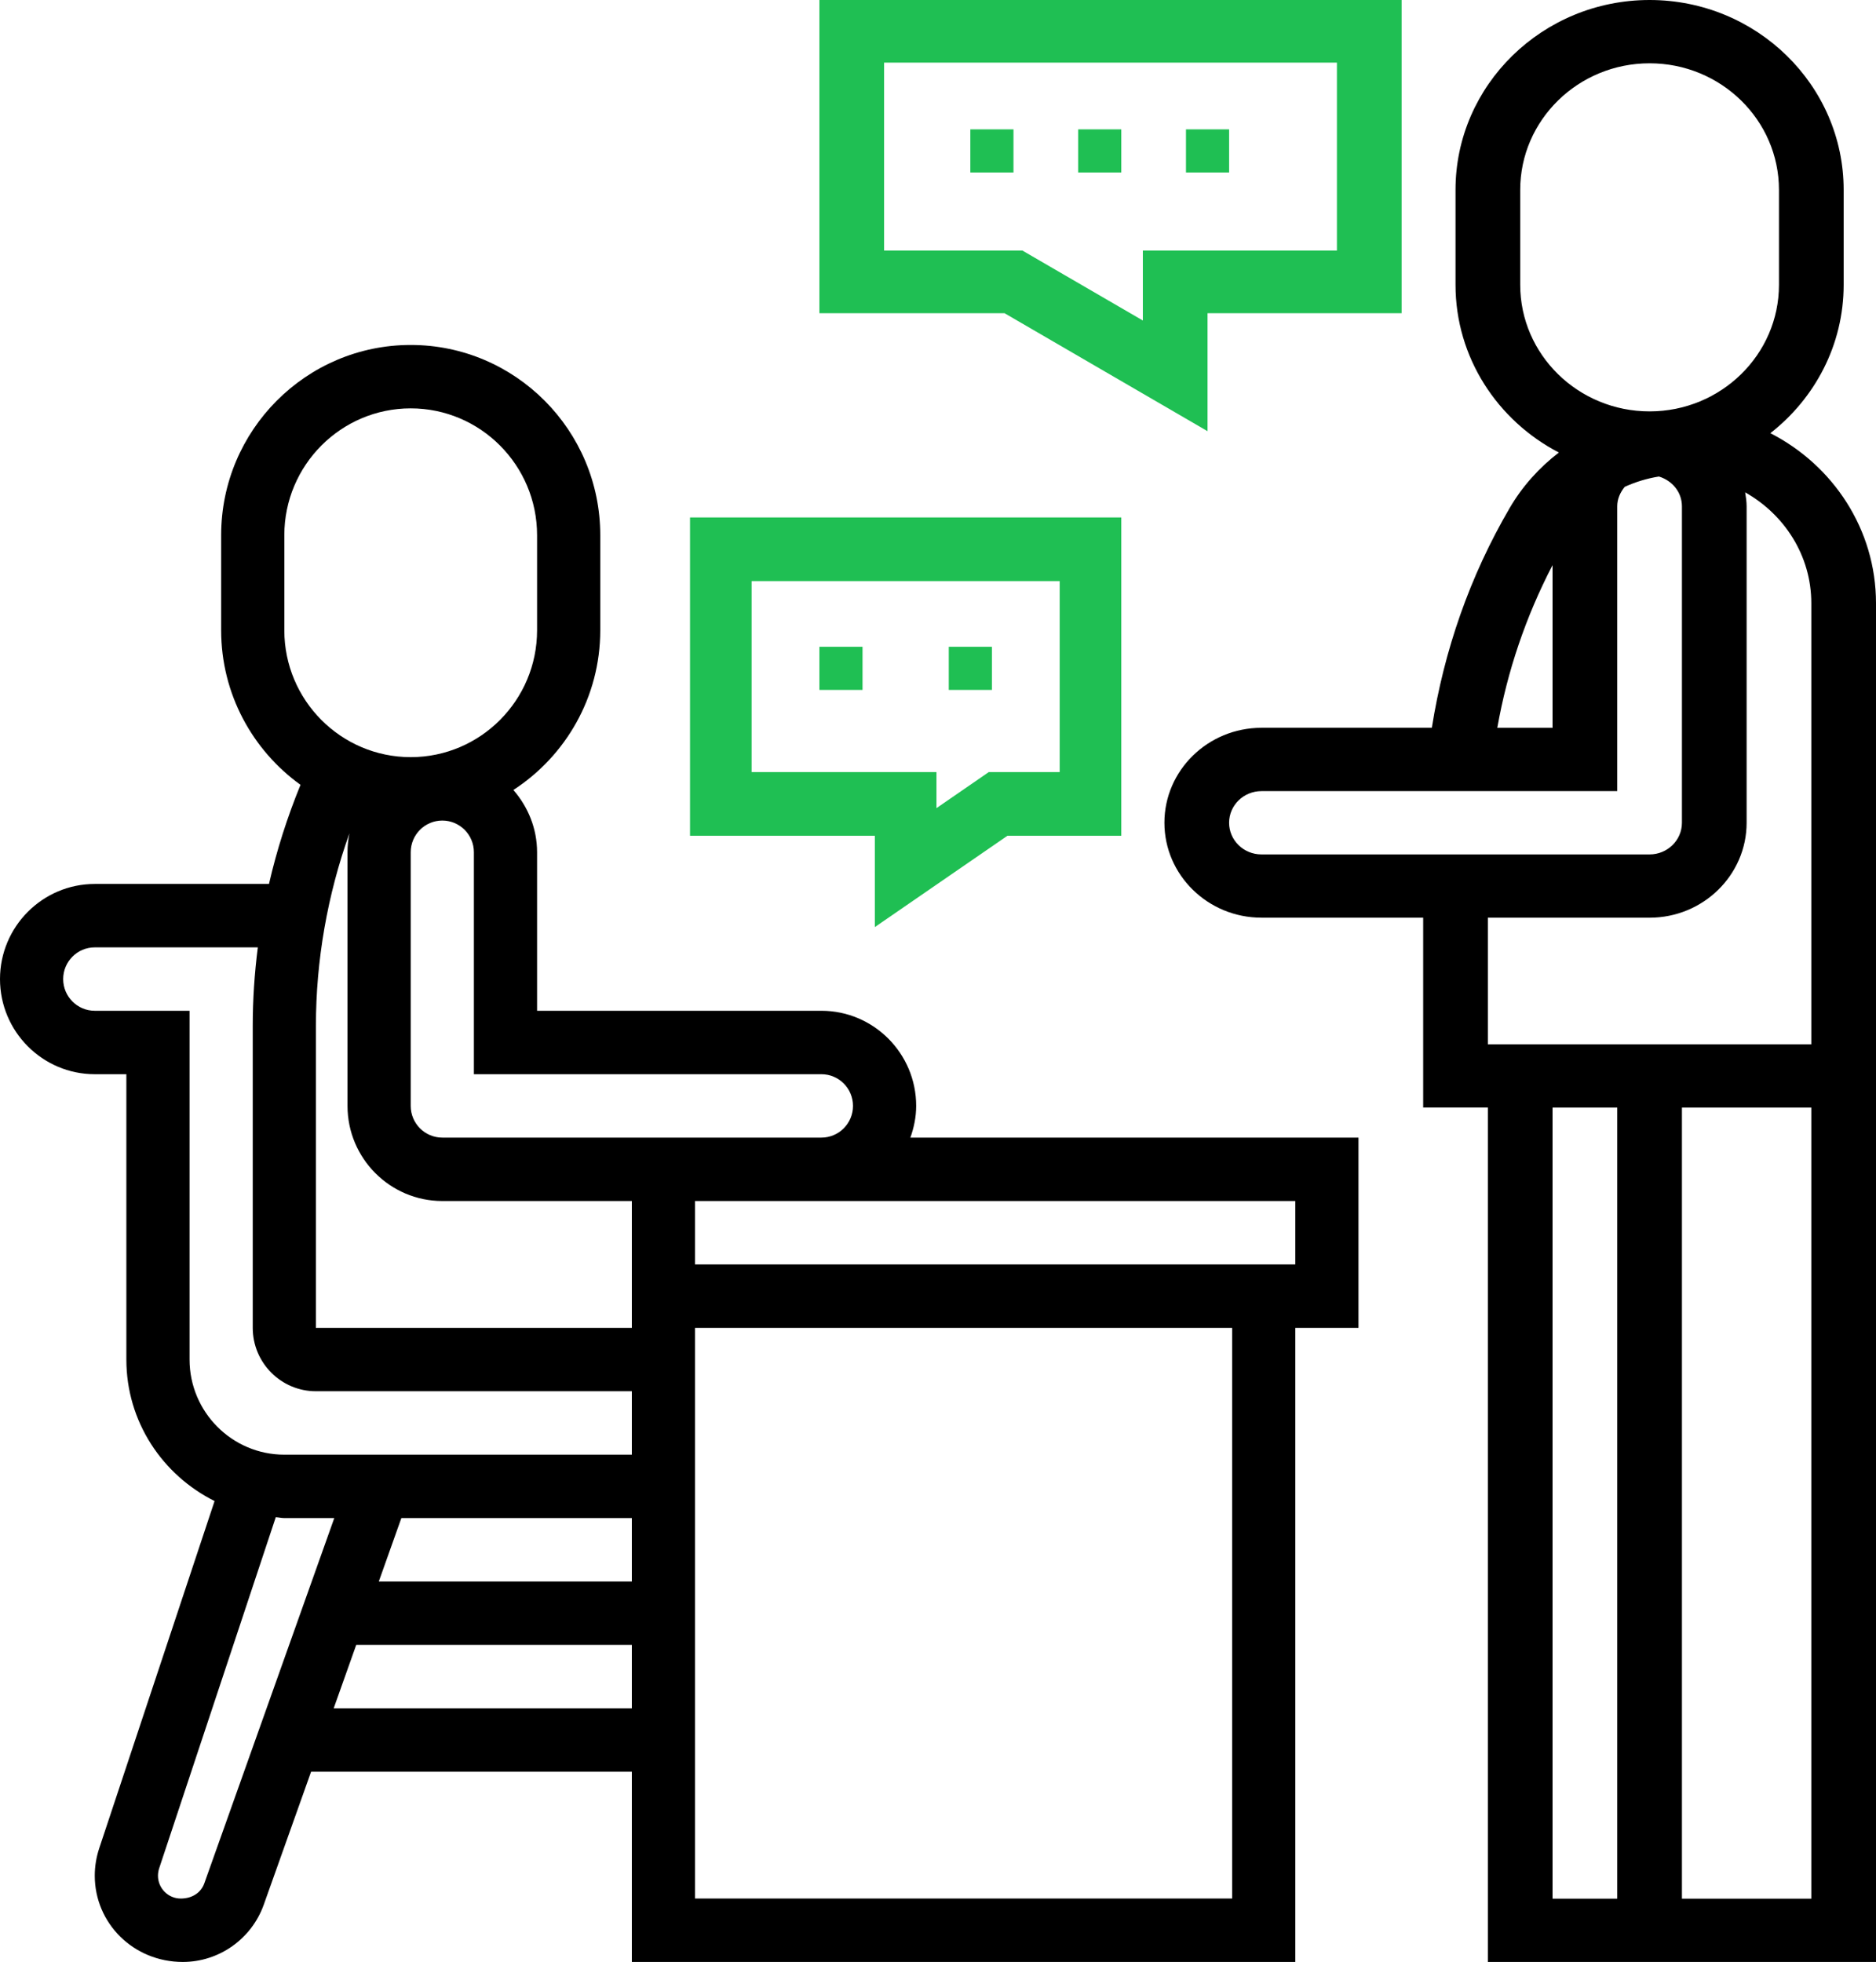 <?xml version="1.0" encoding="UTF-8"?>
<svg width="87px" height="91px" viewBox="0 0 87 91" version="1.1" xmlns="http://www.w3.org/2000/svg" xmlns:xlink="http://www.w3.org/1999/xlink">
    <!-- Generator: Sketch 60 (88103) - https://sketch.com -->
    <title>assigment</title>
    <desc>Created with Sketch.</desc>
    <g id="Page-1" stroke="none" stroke-width="1" fill="none" fill-rule="evenodd">
        <g id="hesiod-Stories" transform="translate(-677, -667)">
            <g id="2-copy-2" transform="translate(531, 594)">
                <g id="library">
                    <g id="assigment" transform="translate(146, 73)">
                        <path d="M42.488,51.294 C42.488,48.862 40.516,46.882 38.093,46.882 L24.907,46.882 L24.907,39.529 C24.907,38.421 24.483,37.418 23.808,36.641 C26.228,35.069 27.837,32.339 27.837,29.235 L27.837,24.824 C27.837,19.957 23.895,16 19.047,16 C14.198,16 10.256,19.957 10.256,24.824 L10.256,29.235 C10.256,32.187 11.712,34.799 13.936,36.402 C13.327,37.892 12.834,39.43 12.474,41 L4.395,41 C1.972,41 0,42.98 0,45.412 C0,47.844 1.972,49.824 4.395,49.824 L5.86,49.824 L5.86,63.059 C5.86,65.943 7.538,68.418 9.951,69.622 L4.598,85.738 C4.464,86.147 4.395,86.57 4.395,86.998 C4.395,89.204 6.185,91 8.479,91 C10.158,91 11.667,89.932 12.232,88.344 L14.427,82.176 L29.302,82.176 L29.302,91 L60.07,91 L60.07,61.588 L63,61.588 L63,52.765 L42.219,52.765 C42.383,52.303 42.488,51.812 42.488,51.294 Z M38.093,49.824 C38.901,49.824 39.558,50.483 39.558,51.294 C39.558,52.106 38.901,52.765 38.093,52.765 L20.512,52.765 C19.703,52.765 19.047,52.106 19.047,51.294 L19.047,39.529 C19.047,38.718 19.703,38.059 20.512,38.059 C21.32,38.059 21.977,38.718 21.977,39.529 L21.977,49.824 L38.093,49.824 Z M20.512,55.706 L29.302,55.706 L29.302,61.588 L14.651,61.588 L14.651,47.577 C14.651,44.546 15.184,41.511 16.204,38.653 C16.147,38.937 16.116,39.229 16.116,39.529 L16.116,51.294 C16.116,53.726 18.089,55.706 20.512,55.706 Z M13.186,24.824 C13.186,21.579 15.814,18.941 19.047,18.941 C22.279,18.941 24.907,21.579 24.907,24.824 L24.907,29.235 C24.907,32.479 22.279,35.118 19.047,35.118 C15.814,35.118 13.186,32.479 13.186,29.235 L13.186,24.824 Z M4.395,46.882 C3.587,46.882 2.93,46.223 2.93,45.412 C2.93,44.6 3.587,43.941 4.395,43.941 L11.956,43.941 C11.803,45.147 11.721,46.362 11.721,47.577 L11.721,61.588 C11.721,63.21 13.035,64.529 14.651,64.529 L29.302,64.529 L29.302,67.471 L13.186,67.471 C10.763,67.471 8.791,65.491 8.791,63.059 L8.791,46.882 L4.395,46.882 Z M18.613,70.412 L29.302,70.412 L29.302,73.353 L17.567,73.353 L18.613,70.412 Z M9.475,87.354 C9.324,87.777 8.924,88.059 8.382,88.059 C7.799,88.059 7.326,87.583 7.326,86.998 C7.326,86.887 7.345,86.769 7.379,86.663 L12.789,70.371 C12.923,70.379 13.05,70.412 13.186,70.412 L15.502,70.412 L9.475,87.354 Z M15.475,79.235 L16.52,76.294 L29.302,76.294 L29.302,79.235 L15.475,79.235 Z M57.14,88.059 L32.233,88.059 L32.233,61.588 L57.14,61.588 L57.14,88.059 Z M60.07,58.647 L32.233,58.647 L32.233,55.706 L60.07,55.706 L60.07,58.647 Z" id="Shape" fill="#000000" fill-rule="nonzero"></path>
                        <path d="M82.101,20.092 C84.168,18.477 85.5,15.994 85.5,13.21 L85.5,8.807 C85.5,3.95 81.464,0 76.5,0 C71.536,0 67.5,3.95 67.5,8.807 L67.5,13.21 C67.5,16.578 69.445,19.51 72.292,20.989 C71.383,21.688 70.6,22.554 70.011,23.564 C68.158,26.735 66.972,30.167 66.402,33.757 L58.5,33.757 C56.019,33.757 54,35.733 54,38.16 C54,40.588 56.019,42.564 58.5,42.564 L66,42.564 L66,51.37 L69,51.37 L69,91 L87,91 L87,27.979 C87,24.553 85.008,21.579 82.101,20.092 L82.101,20.092 Z M70.5,13.21 L70.5,8.807 C70.5,5.569 73.191,2.936 76.5,2.936 C79.809,2.936 82.5,5.569 82.5,8.807 L82.5,13.21 C82.5,16.448 79.809,19.081 76.5,19.081 C73.191,19.081 70.5,16.448 70.5,13.21 Z M72,26.211 L72,33.759 L69.438,33.759 C69.903,31.124 70.761,28.598 72,26.211 Z M57,38.162 C57,37.352 57.672,36.694 58.5,36.694 L75,36.694 L75,23.484 C75,23.138 75.141,22.833 75.346,22.581 C75.847,22.354 76.38,22.19 76.932,22.102 C77.545,22.287 78,22.825 78,23.484 L78,38.162 C78,38.972 77.328,39.63 76.5,39.63 L58.5,39.63 C57.672,39.63 57,38.972 57,38.162 Z M76.5,42.565 C78.981,42.565 81,40.589 81,38.162 L81,23.484 C81,23.263 80.966,23.048 80.933,22.836 C82.756,23.866 84,25.774 84,27.979 L84,48.436 L69,48.436 L69,42.565 L76.5,42.565 Z M72,51.372 L75,51.372 L75,88.066 L72,88.066 L72,51.372 Z M78,88.066 L78,51.372 L84,51.372 L84,88.066 L78,88.066 Z" id="Shape" fill="#000000" fill-rule="nonzero"></path>
                        <polygon id="Path" fill="#1FBF53" points="55 6 57 6 57 8 55 8"></polygon>
                        <polygon id="Path" fill="#1FBF53" points="50 6 52 6 52 8 50 8"></polygon>
                        <polygon id="Path" fill="#1FBF53" points="45 6 47 6 47 8 45 8"></polygon>
                        <path d="M56,20 L56,14.527 L65,14.527 L65,0 L38,0 L38,14.527 L46.585,14.527 L56,20 Z M41,2.905 L62,2.905 L62,11.622 L53,11.622 L53,14.866 L47.415,11.622 L41,11.622 L41,2.905 Z" id="Shape" fill="#1FBF53" fill-rule="nonzero"></path>
                        <polygon id="Path" fill="#1FBF53" points="38 30 40 30 40 32 38 32"></polygon>
                        <polygon id="Path" fill="#1FBF53" points="44 30 46 30 46 32 44 32"></polygon>
                        <path d="M40.571,43 L46.719,38.765 L52,38.765 L52,24 L32,24 L32,38.765 L40.571,38.765 L40.571,43 Z M34.857,35.812 L34.857,26.953 L49.143,26.953 L49.143,35.812 L45.853,35.812 L43.429,37.483 L43.429,35.812 L34.857,35.812 Z" id="Shape" fill="#1FBF53" fill-rule="nonzero"></path>
                    </g>
                </g>
            </g>
        </g>
    </g>
</svg>